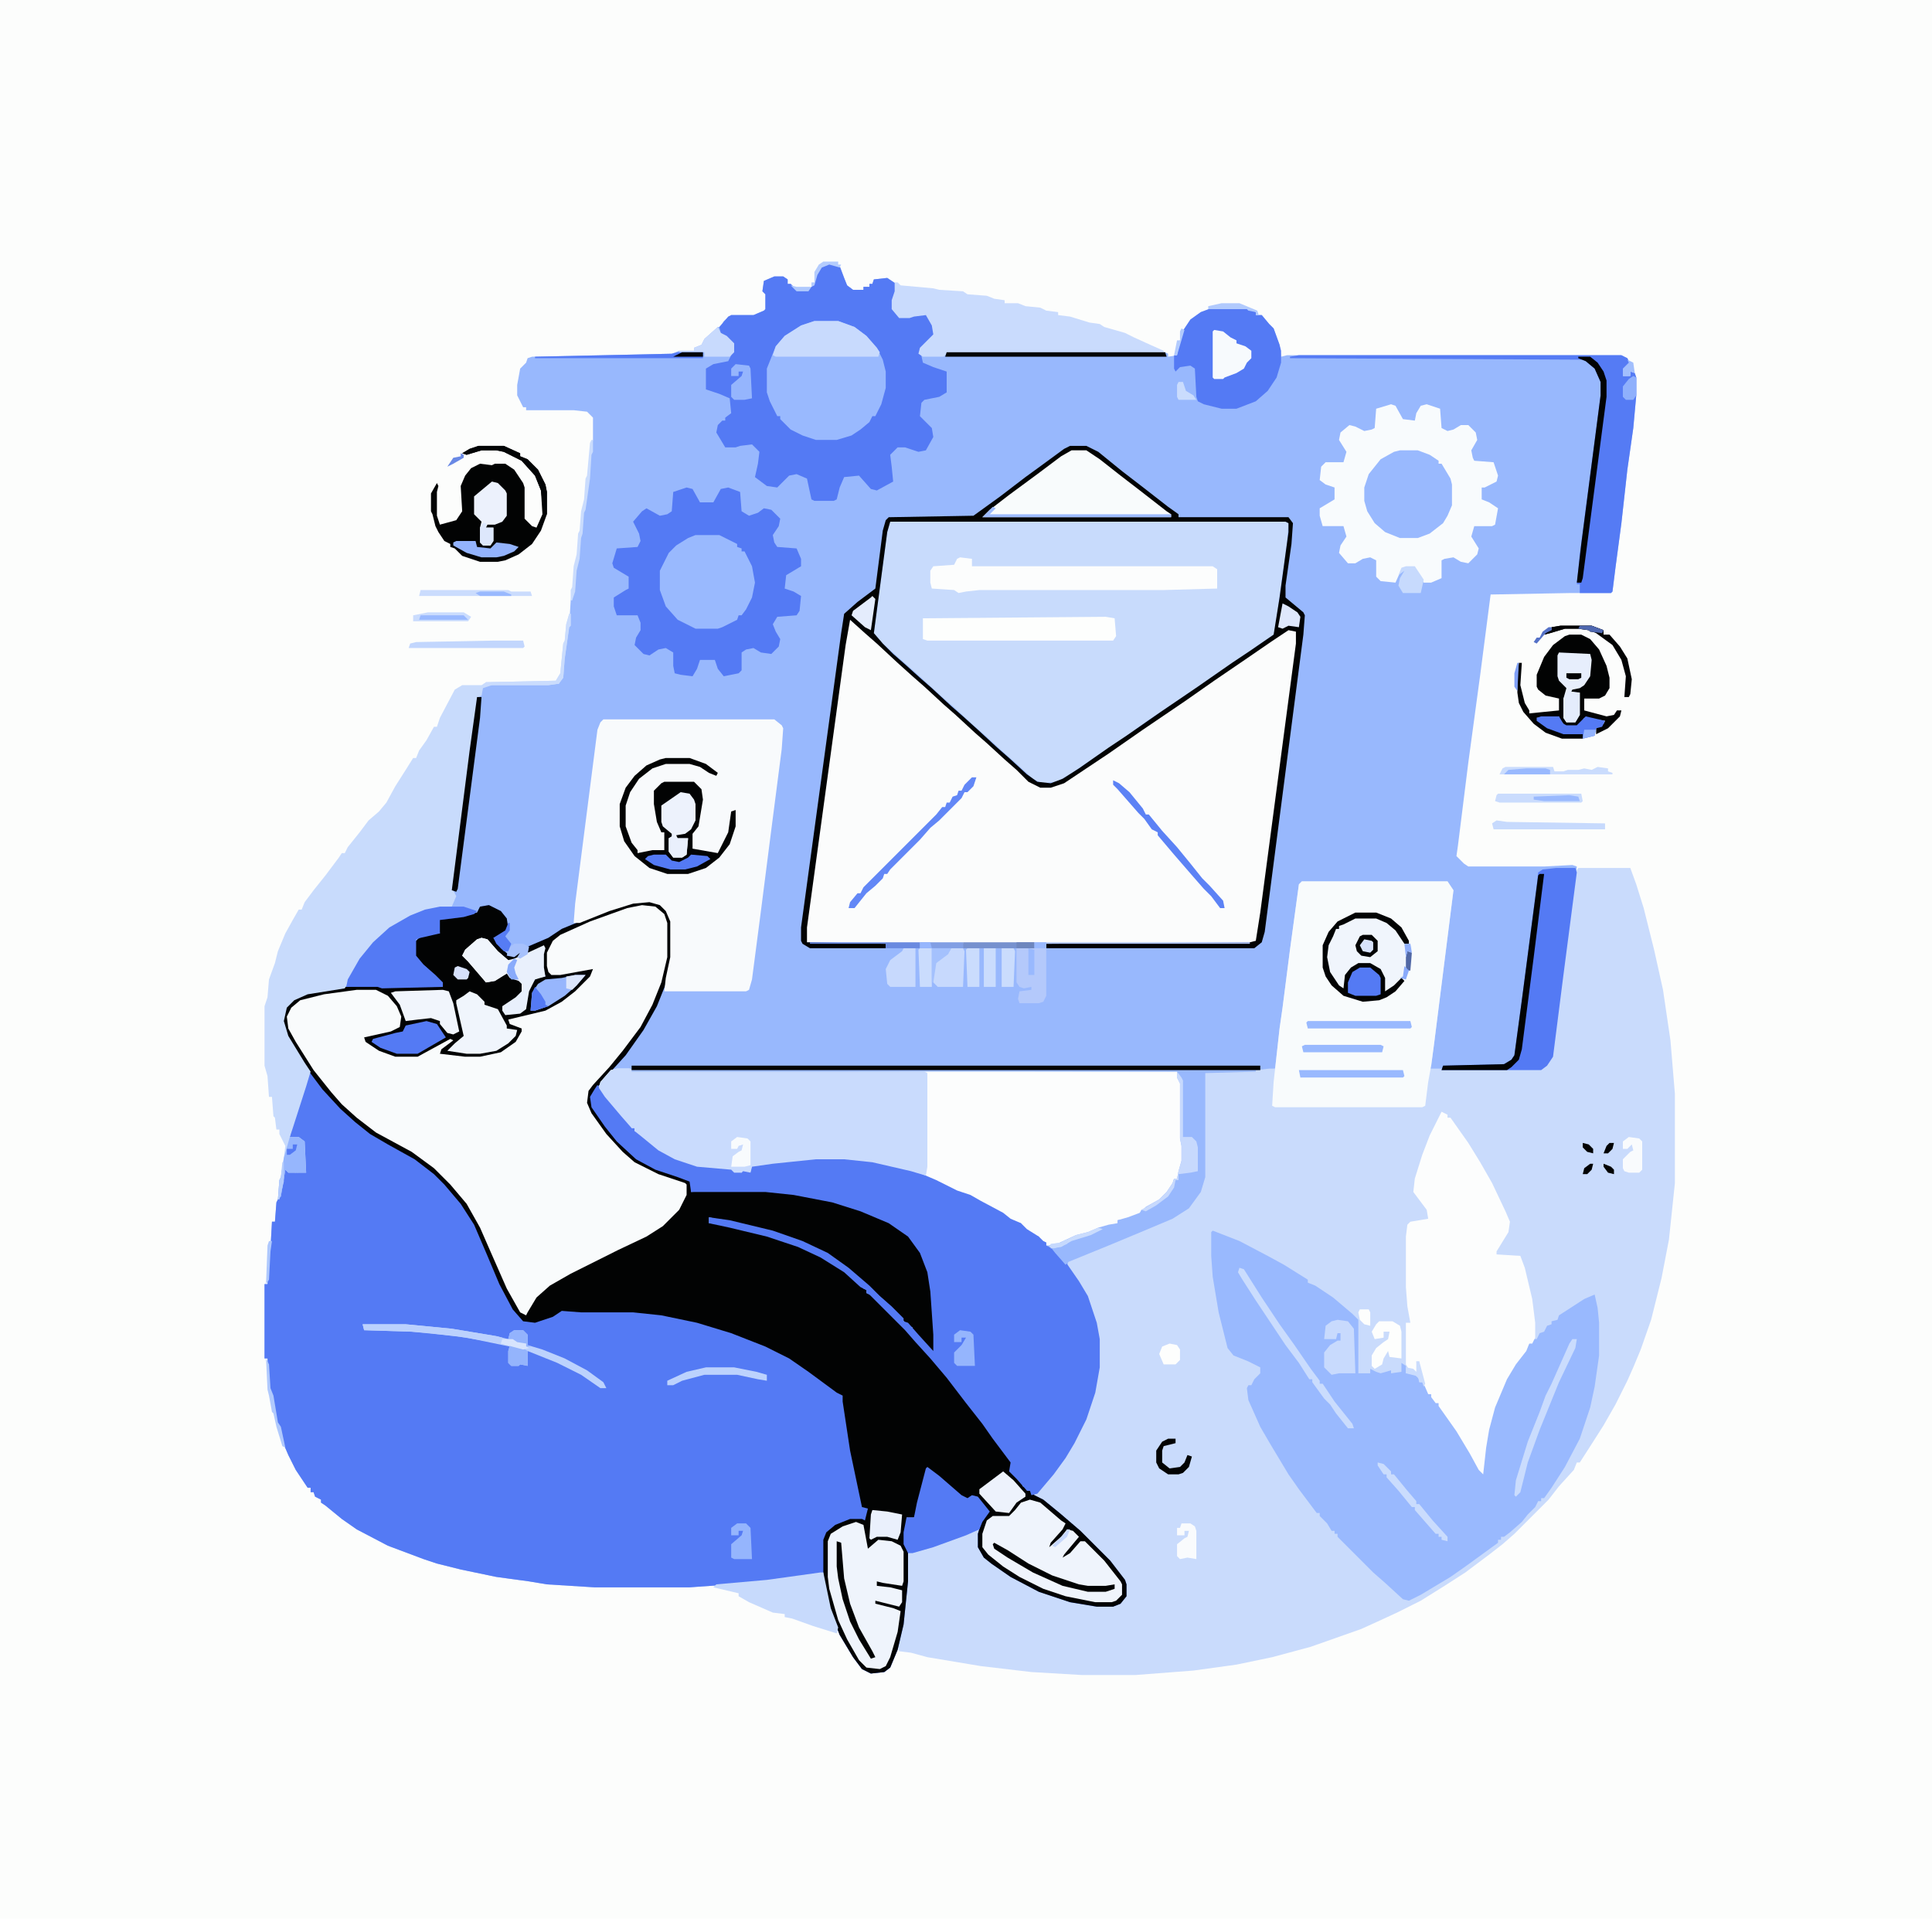 <?xml version="1.0" encoding="UTF-8"?>
<svg version="1.1" viewBox="0 0 1300 1291" width="1300" height="1291" xmlns="http://www.w3.org/2000/svg">
<path transform="translate(0)" d="m0 0h1300v1291h-1300z" fill="#FCFDFC"/>
<path transform="translate(558,177)" d="m0 0 7 2 3 8 2 5 4 3h7v-2h4v-2h2l1-3 9-1 6 4-1 9-1 2v6l4 5h7l6-2h5l4 5 2 5-1 5-9 9v3l4 1h12l2-2h147l2 1v2l6-1 3-15 6-9 7-5 8-3h23l6 3v2h4l5 6 3 3 4 11 1 8 4-1h225l4 2 2 4-4 3-1 5h5v-3l3 1 1 3v12l-2 22-4 28-4 36-4 30-2 16-1 1h-27l-54 1-7 54-8 59-7 56-1 7 5 5 3 2h51l19-1 3 1-2 19-11 86-3 23-4 6-4 3h-70l-5-1 4-34 11-86-3-5h-98l-1 1-6 44-5 39-5 38-1 3-13 2-34 1v70l-3 10-8 11-11 7-19 8-24 10-27 11 1 4 9 14 4 8 5 15 2 11v19l-3 17-6 18-8 16-6 10-8 11-11 13h-2v2l6 2 11 9 14 12 20 20 10 13 1 3v8l-4 5-5 2h-11l-18-3-21-7-19-10-13-9-5-4-4-7v-9l3-10 4-5-8-10-4 1-3 1-11-9-14-12-2 4-6 24-2 5h-5l-1 18 2 4v21l-3 29-4 17-5 12-4 3-9 1-6-3-6-8-9-15-7-18-4-20v-4l-8 2-40 5-42 3h-64l-32-2-12-2-22-3-24-5-16-4-9-3-24-9-21-11-10-7-11-9-3-2v-2l-4-2-1-3h-2v-3h-2l-8-12-5-10-3-7-4-14-1-1-3-18-2-5-1-20h-2v-50h2l1-22 1-2 1-18h2l1-13 2-4 3-19 3 2 5 1 1-2v2l5-1-1-20-3-2-6-1 3-13 10-29-2-5-13-21-3-10 2-9 4-5 8-4 20-4 8-1 8-16 10-13 7-7 13-9 13-6 13-3 8-1 2-7-2-4 16-124 2-6h2v-5l7-3h45l2-4 2-20 2-14 1-1 1-17 2-6 1-14 2-8 1-14 1-3 1-14 2-7 2-16 1-16 2-10v-15l-4-4-9-1h-32v-2h-2l-4-8v-7l2-11 4-4 1-3 3-1 94-2 5-2h10v-2l5-2 2-4 9-8h2l2-4 5-4h15l7-3 1-1v-10l-2-2 1-7 7-3h6l3 2v3h2l4 4h8l4-4 2-9 4-4z" fill="#98B8FD"/>
<path transform="translate(1062,584)" d="m0 0h35l4 11 5 16 7 28 6 27 5 34 3 36v60l-4 38-5 26-7 28-7 20-5 12-4 9-8 16-8 14-7 11-9 14h-2l-2 5-10 11-7 9-23 23-8 7-9 7-16 12-14 9-16 10-16 8-13 6-11 5-34 12-26 7-24 5-29 4-39 3h-36l-34-2-34-4-36-6-11-3-8-1-1-4 4-21 2-22v-21l-2-4v-8l2-10h5l2-10 6-23h3l14 12 10 8 4-2 4 1 8 10-5 7-2 8v9l3 5v2l4 2 8 6 13 8 17 8 16 5 18 3h11l6-3 2-3v-8l-4-7-11-13-19-19-22-18-5-2v-2l5-5 9-10 9-14 8-14 6-15 5-19 1-8v-19l-4-18-5-12-7-12-5-7 1-4 34-14 21-9 15-6 11-7 7-10 3-10v-71l35-1 9-1h4l3-27 2-14 5-39 6-44 2-2h98l4 6-13 103-2 15-1 2h75l5-4 2-4 12-95 4-29z" fill="#C9DBFC"/>
<path transform="translate(433,606)" d="m0 0 9 1 6 4 3 5 1 4v24l-4 18-6 15-9 16-12 17-10 11-7 8-5 6-1 7 4 8 10 13 11 12 10 7 13 6 17 5 2 2v7l12-1h38l19 2 26 5 27 9 16 8 9 7 9 13 4 11 2 13 2 29v12l-5-4-7-8-3-3v-2l-3-1-7-8-10-10-8-7-11-10-12-9-14-8-17-7-23-7-32-7v4l9 1 23 5 20 6 19 8 11 6 11 8 11 10 2 1v2l4 2 29 29 7 8 12 14 13 17 11 14 9 12 10 14 3 4-1 6 8 8v2l3 1v2h2l3 3 6 3 11 9 14 12 20 20 10 13 1 3v8l-4 5-5 2h-11l-18-3-21-7-19-10-13-9-5-4-4-7v-9l3-10 4-5-8-10-4 1-3 1-11-9-14-12-2 4-6 24-2 5h-5l-1 18 2 4v21l-3 29-4 17-5 12-4 3-9 1-6-3-6-8-9-15-7-18-4-20v-4l-8 2-40 5-42 3h-64l-32-2-12-2-22-3-24-5-16-4-9-3-24-9-21-11-10-7-11-9-3-2v-2l-4-2-1-3h-2v-3h-2l-8-12-5-10-3-7-4-14-1-1-3-18-2-5-1-20h-2v-50h2l1-22 1-2 1-18h2l1-13 2-4 3-19 3 2 5 1 1-2v2l5-1-1-20-3-2-6-1 3-13 10-29-2-5-13-21-3-10 2-9 4-5 8-4 20-4 16-2h14l3 1 38-1 3 1-3-5-8-8-7-6-1-2v-9l4-4 10-2h3l-1-9 5-2 16-2 5-1 2-4 6-1 8 4 4 5 1 7-4 4-6 2 5 7 6 5 4-1 3-1-2 4-3 2-4-1-12-11-2-3-6 1-9 8 2 4 11 12 2 3 6-1 9-5 2 4 6 2 2 2v5l-7 7-5 3h-2l2 5 10-1 3-2 2-12 5-8 4-2h3l-2-6v-9l1-5-9 4h-2v-4l14-6 9-6 29-12 15-5z" fill="#547AF4"/>
<path transform="translate(433,606)" d="m0 0 9 1 6 4 3 5 1 4v24l-4 18-6 15-9 16-12 17-10 11-7 8-5 6-1 7 4 8 10 13 11 12 10 7 13 6 17 5 2 2v7l12-1h38l19 2 26 5 27 9 16 8 9 7 9 13 4 11 2 13 2 29v12l-5-4-7-8-3-3v-2l-3-1-7-8-10-10-8-7-11-10-12-9-14-8-17-7-23-7-32-7v4l9 1 23 5 20 6 19 8 11 6 11 8 11 10 2 1v2l4 2 29 29 7 8 12 14 13 17 11 14 9 12 10 14 3 4-1 6 8 8v2l3 1v2h2l3 3 6 3 11 9 14 12 20 20 10 13 1 3v8l-4 5-5 2h-11l-18-3-21-7-19-10-13-9-5-4-4-7v-9l3-10 4-5-8-10-4 1-3 1-11-9-14-12-2 4-6 24-2 5h-5l-1 18 2 4v21l-3 29-4 17-5 12-4 3-9 1-6-3-6-8-9-15-7-18-4-20v-26l2-5 6-5 10-4h8l2 1 2-8-4-1-8-38-5-33v-4l-4-2-19-14-13-9-16-8-23-9-23-7-24-5-19-2h-35l-13-1-6 4-12 4-8-1-7-8-9-17-8-19-9-21-9-14-11-13-7-7-13-10-18-10-12-7-10-8-10-9-12-13-9-12-12-19-5-10-1-8 3-8 6-5 13-4 28-4h14l3 1 38-1 3 1-3-5-8-8-7-6-1-2v-9l4-4 10-2h3l-1-9 5-2 16-2 5-1 2-4 6-1 8 4 4 5 1 7-4 4-6 2 5 7 6 5 4-1 3-1-2 4-3 2-4-1-12-11-2-3-6 1-9 8 2 4 11 12 2 3 6-1 9-5 2 4 6 2 2 2v5l-7 7-5 3h-2l2 5 10-1 3-2 2-12 5-8 4-2h3l-2-6v-9l1-5-9 4h-2v-4l14-6 9-6 29-12 15-5z" fill="#020303"/>
<path transform="translate(571,416)" d="m0 0 7 6 10 9 8 7 10 9 14 13 8 7 10 9 13 12 8 7 11 10 8 7 15 14 7 3h7l11-4 22-15 16-11 23-16 12-8 16-11 20-14 12-8 16-11 12-8 5 1 1 1v8l-26 196-2 5-219 1-83-1-1-2v-8l24-175 4-29z" fill="#FBFCFC"/>
<path transform="translate(599,351)" d="m0 0h266l2 1-1 13-8 58-1 4-16 11-22 15-23 16-24 16-11 8-25 17-16 11-9 5-10 1-6-3-12-11-8-7-12-11-8-7-13-12-8-7-12-11-10-9-8-7-10-9-6-7 9-68z" fill="#C8DBFC"/>
<path transform="translate(432,609)" d="m0 0 9 1 6 5 2 6v23l-4 17-6 15-8 15-12 16-9 11-11 12-3 4-1 8 3 7 10 14 11 12 8 7 16 8 18 6 1 1v7l-5 10-11 11-11 7-19 9-32 16-14 8-9 8-6 10-1 2-4-2-9-16-11-25-7-16-9-16-11-13-11-11-15-11-24-13-13-10-10-9-7-8-12-15-12-19-5-9-1-8 3-6 6-5 16-4 22-3h13l8 4 6 7 3 7-1 7-6 3-18 4 1 3 9 6 11 4h15l22-12 2 1-8 6-1 3 17 2h10l14-3 10-7 4-7v-2l-8-3-1-3 25-6 11-6 9-7 10-10 2-5-22 4h-6l-2-2-1-4v-9l4-8 5-4 20-9 25-9z" fill="#F9FBFC"/>
<path transform="translate(816,828)" d="m0 0 18 7 19 10 11 6 16 10v2l5 2 12 8 13 11 4 4v36h8v-3l4 2 3 1 7-2v2l7-1v-6l3 2v5h5l4 4v2h2l4 6v2h2l3 4v2h2l7 11 8 11 12 20 2 4 2-16 4-21 6-16 7-14 8-12 5-7 3-3h2l2-4 3-1 2-4 3-1v-2l4-1 1-3 17-11 7-3 2 9 1 10v22l-3 21-3 14-7 21-10 19-9 14-5 7h-2v2h-2l-2 4-5 5-4 5-8 7-4 3h-2v2h-2v2l-22 16-10 7-20 12-8 4-4-1-12-11-8-7-24-24v-2h-2v-2h-2l-3-5-5-5v-2h-2l-12-16-7-10-12-20-7-12-8-18-1-8 1-2h2l2-4 4-4v-4l-8-4-10-4-4-5-6-24-4-24-1-14v-16z" fill="#99B9FE"/>
<path transform="translate(415,719)" d="m0 0h9l1 1 367 1 3 8v37l1 6v10l-4 11h-2l-1 5-6 8-9 6-6 2-2 4-7 2-7 1v2l-7 3-7 2-8 3-8 2-11 5h-7v-2l-5-2v-2l-5-2-7-5v-2l-7-2-10-7-10-5-7-4-11-4-7-4-7-3-15-6-26-6-19-2h-19l-29 3-14 2-1 4-5-1-1 1h-5l-2-2-23-2-15-5-11-6-11-9-5-4v-2h-2l-7-8-11-13-4-6 1-4 7-8z" fill="#FCFDFD"/>
<path transform="translate(402,730)" d="m0 0 4 5 9 11 9 10 1 3h2v2l4 2 9 8 14 8 15 5 23 2 2 2 5 1 1-2 5 1 1-4 30-4 13-1h19l24 3 24 6 14 6 14 7 9 3 7 4 15 8 5 4 7 3 4 4 8 5 3 3 2 1v2l4 2 9 9 9 13 6 10 6 18 2 11v19l-3 17-6 18-8 16-6 10-8 11-11 13-4 1-1-3h-2l-7-8-5-5 1-6-12-16-7-10-11-14-13-17-11-13-10-11-7-8-24-24-2-1v-2l-4-2-11-10-16-10-15-7-21-7-25-6-14-3v-4l14 2 29 7 20 7 17 8 14 10 14 12 7 7 8 7 8 8v2l3 1 7 8 10 11v-11l-2-29-2-13-5-13-8-11-13-9-19-8-19-6-26-5-19-2h-50l-1-7-8-3-15-5-13-7-13-12-8-10-9-13-1-7 3-5z" fill="#547AF4"/>
<path transform="translate(406,484)" d="m0 0h115l5 4 1 2-1 14-8 62-6 47-6 46-2 7-2 1h-55l1-9 3-14v-24l-3-7-4-4-7-2-11 1-16 5-20 8h-4l1-13 15-117 2-5z" fill="#F8FAFC"/>
<path transform="translate(558,177)" d="m0 0 7 2 3 8 2 5 4 3h7v-2h4v-2h2l1-3 9-1 6 4-1 9-1 2v6l4 5h7l6-2h5l4 5 2 5-1 5-9 9 2 9 7 3 9 3v14l-5 3-10 2-2 2-1 9 8 8 1 6-5 9-5 1-9-3h-5l-5 5 1 8 1 10-11 6-4-1-8-9-10 1-3 7-2 8-2 1h-13l-2-1-3-14-7-3-5 1-8 8-7-1-8-6 2-9 1-8-5-5-8 1-3 1h-7l-6-10 1-5 3-3h2v-2l4-3-1-10-7-3-9-3v-14l5-3 10-2 3-6v-6l-8-7-1-4 6-7 2-1h15l7-3 1-1v-10l-2-2 1-7 7-3h6l3 2v3h2l4 4h8l4-4 2-9 4-4z" fill="#547AF4"/>
<path transform="translate(876,593)" d="m0 0h98l4 6-13 103-2 15-2 11-2 16-2 1h-99l-2-1 1-16 4-36 2-14 5-39 6-44z" fill="#F8FBFC"/>
<path transform="translate(383,413)" d="m0 0h1v8l-1 1-3 21-1 13-3 4-7 1h-38l-6 2-1 5-2 1-5 36-12 94 2 4-3 7-18 3-12 5-12 7-13 12-9 13-8 15-25 4-9 4-5 5-2 9 3 10 11 18 4 6-3 10-9 28-2 6h6l4 3 1 21h-12l-2-2-3 18-2 2 1-13 1-2 2-13 1-8-4-8v-3h-2l-1-8-1-1-1-13h-2l-1-14-2-7v-40l2-6 1-12 4-11 2-8 5-12 5-9 4-7h2l2-5 6-8 8-10 9-12 2-3h2l2-4 8-10 6-8 7-6 5-6 6-11 7-11 5-8h2l2-5 5-7 5-9h2l2-6 10-19 5-3h13l3-2 47-1 3-5 2-20 1-2 1-11z" fill="#C8DBFC"/>
<path transform="translate(970,748)" d="m0 0 4 2v2h2l12 17 8 13 8 14 9 19 3 7-1 7-8 13v2l16 1 3 8 5 21 2 16v10l-2 4h-2l-2 5-7 9-6 10-8 19-4 15-2 12-2 18-3-3-6-11-9-15-12-17v-2h-2l-3-4v-2h-2l-3-7-3-11v-4h-2l1 7h-3-2l-3-5v-28h3l-2-11-1-13v-34l1-8 2-2 12-2-1-6-9-12 1-9 5-16 5-13z" fill="#FCFDFD"/>
<path transform="translate(415,719)" d="m0 0h9l1 1 197 1 2 1v63l-1 6-10-3-26-6-19-2h-19l-29 3-14 2-1 4-5-1-1 1h-5l-2-2-23-2-15-5-11-6-11-9-5-4v-2h-2l-7-8-11-13-4-6 1-4 7-8z" fill="#C9DBFD"/>
<path transform="translate(462,328)" d="m0 0 4 1 5 9h9l5-9 5-1 8 3 1 13 5 3 6-2 4-3 5 1 6 6-1 5-4 6 1 5 2 3 13 1 3 7v5l-10 6-1 9 6 2 5 3-1 10-2 3-13 1-3 5 2 5 3 5-1 5-5 5-7-1-5-3-5 1-3 2v12l-2 2-10 2-4-5-2-6h-10l-2 6-3 5-8-1-4-1-1-5v-9l-5-3-5 1-6 4-4-1-6-6 1-5 3-5v-5l-2-5h-14l-2-6v-6l8-5 2-1v-8l-10-6-1-3 3-10 14-1 2-4-1-5-4-8 6-7 3-2 9 5 5-1 3-2 1-13z" fill="#547AF4"/>
<path transform="translate(936,272)" d="m0 0 3 1 5 9 8 1 1-5 3-5 4-1 9 3 1 13 4 2 4-1 5-3h5l5 5 1 5-4 7 1 5 1 2 13 1 3 9-1 4-8 4h-2v8l5 2 6 4-2 11-2 1h-12l-2 7 5 8-1 4-6 6-5-1-5-3-6 1-2 1v12l-7 3h-5l-6-10-9 1-4 9-10-1-3-3v-11l-4-2-5 1-5 3h-5l-6-7 1-5 4-6-2-7h-14l-2-7v-5l10-6v-8l-6-2-4-3 1-9 3-3h12l2-7-5-8 1-5 6-5 4 1 6 3 5-1 2-1 1-13z" fill="#F8FBFD"/>
<path transform="translate(720,300)" d="m0 0h11l8 4 16 13 13 10 18 14 7 5v2h74l3 4-1 14-4 28v8l12 10 1 2-1 13-26 200-2 7-5 4h-140v-3l137-1 4-1 3-19 24-181v-8l-5-1-12 8-16 11-22 15-20 14-28 19-23 16-30 20-9 3h-7l-8-4-8-8-8-7-12-11-8-7-13-12-8-7-13-12-8-7-10-9-14-13-8-7-10-9-3 17-26 190v10l53 1v3h-51l-5-3-1-2v-9l27-198 2-13 9-8 12-9 5-39 2-7 2-2 57-1 18-13 17-13 11-8 15-11zm-121 51-2 7-9 68 6 7 7 7 8 7 10 9 8 7 13 12 8 7 10 9 13 12 8 7 12 11 7 5 9 1 8-3 11-7 20-14 12-8 23-16 25-17 23-16 12-8 16-11 4-25 6-44v-6l-2-1z" fill="#020303"/>
<path transform="translate(548,216)" d="m0 0h16l11 4 8 6 7 8 4 8 2 8v11l-3 11-4 8h-2l-2 4-6 5-6 4-10 3h-14l-9-3-8-4-7-7v-2h-2l-5-10-2-6v-16l6-15 6-7 11-7z" fill="#99B9FE"/>
<path transform="translate(602,190)" d="m0 0h2l2 2 22 2 4 1 16 1 3 2 13 1 5 2 7 1v2h9l5 2 10 1 4 2 8 1v2l8 1 13 4 7 1 3 2 14 4 6 3 11 5 9 4v1l-146 1-2 2h-14l-3-2 1-4 9-9-1-6-4-7-8 1-3 1h-7l-5-6v-6l2-6z" fill="#C9DBFD"/>
<path transform="translate(874,239)" d="m0 0h217l4 2 2 4-4 3-1 5h5v-3l3 1 1 3v12l-2 22-4 28-4 36-4 30-2 16-1 1h-21v-6h-2l2-20 14-107v-9l-4-9-6-5-2-1-197-1v-1z" fill="#557BF4"/>
<path transform="translate(816,207)" d="m0 0h23l6 3v2h4l5 6 3 3 4 11 1 4v8l-3 10-6 9-8 7-13 5h-10l-12-3-4-2-1-3-1-19-3-2-7 1-3 3-1-2v-9h2l3-15 6-9 7-5z" fill="#547AF4"/>
<path transform="translate(576,1024)" d="m0 0 5 2 3 16 7-6 9 1 6 3 2 4v20l-1 3-13-2-4-1v3l9 1 8 2v8l-2 3-16-4v2l12 3 5 2-2 14-5 17-3 6-4 2-9-1-5-5-8-14-6-13-6-21-1-8v-24l2-5 8-5z" fill="#EFF4FC"/>
<path transform="translate(693,1009)" d="m0 0 7 2 14 12 3 2-2 4-8 9-1 3 8-7 4-5 4 1 4 4-10 12-1 2 5-3 7-8h3l13 13 11 14 1 2v7l-4 4-3 1h-11l-20-4-15-5-16-8-11-7-10-8-4-5v-9l3-9 4-3h11l4-4 4-5z" fill="#EFF4FC"/>
<path transform="translate(1047,584)" d="m0 0h13l1 3-9 69-7 55-4 6-4 3h-67l1-3 41-1 5-3 2-3 5-37 10-77 1-9 3-2z" fill="#547AF4"/>
<path transform="translate(721,303)" d="m0 0h10l9 6 14 11 13 10 18 14 3 2v2h-127l5-5 13-10 19-14 16-12z" fill="#F8FBFC"/>
<path transform="translate(322,300)" d="m0 0h17l11 5v2l5 2 7 7 5 10 1 5v15l-4 11-6 9-9 7-9 4-5 1h-12l-12-4-5-5-3-1v-2l-4-2-4-6-2-4-2-8-1-2v-12l4-7 1 2-1 4v16l2 6 11-3 4-6-1-17 3-7 4-5 6-3 8 1 2-1h7l6 4 6 9 1 3v21l5 5 3 1 4-9-1-16-4-10-9-10-12-6-5-1h-10l-10 3-3-1 5-3z" fill="#020303"/>
<path transform="translate(468,360)" d="m0 0h16l12 6v2l3 1v2h2l5 10 2 11-2 10-4 8-3 4h-2l-1 3-10 5-3 1h-15l-12-6-8-9-4-11v-13l6-12 5-5 8-5z" fill="#99B9FE"/>
<path transform="translate(425,720)" d="m0 0h420v1l-34 1v70l-3 10-8 11-11 7-19 8-24 10-27 11-2 2-7-8-4-5 5-1 13-6 8-2 7-3 7-2 6-1v-2l7-2 8-3 4-4 9-5 5-5 4-6 1-3h2l1-5 2-7v-10l-1-5v-37l-2-4v-4h-367z" fill="#98B8FD"/>
<path transform="translate(646,375)" d="m0 0 8 1v5h162l3 2v13l-36 1h-124l-9 1-5 1-3-2-15-1-1-4v-8l2-3 14-1 2-4z" fill="#FCFDFD"/>
<path transform="translate(912,614)" d="m0 0h14l10 4 7 6 7 13v10l-2 8-6 9-9 7-5 2-11 1-13-4-8-7-4-6-2-6v-15l4-9 6-7z" fill="#F0F5FC"/>
<path transform="translate(942,303)" d="m0 0h12l8 3 6 4v2h2l6 10 1 4v14l-3 7-3 5-9 7-8 3h-12l-10-4-7-6-5-8-2-7v-9l3-9 8-10 9-5z" fill="#99B9FE"/>
<path transform="translate(1056,427)" d="m0 0h8l6 3 6 7 5 11 2 8v7l-3 5-4 2h-10v8l15 4 5-1 2-3h3l-1 4-8 8-8 4v-4l5-3 1-2-14-2-3 5-2 1h-7l-5-5v-2l-15 1 4 4 10 5 4 1h14l-1 4h-14l-11-4-8-6-7-8-3-6-1-7v-12l1-8h2l-1 15 3 12 3 5v2l20-2v-8l-9-2-5-4-1-2v-8l5-12 6-8 8-6z" fill="#020303"/>
<path transform="translate(448,510)" d="m0 0h16l11 4 8 6-1 2-5-2-6-4-7-2h-16l-9 3-9 7-6 9-3 9v14l4 11 4 5v2l10-2h8v-12h-2l-3-7-2-12v-9l5-5 2-1h20l5 5 1 7-3 18-4 5v10l17 3 7-14 2-14 3-1v11l-4 12-7 9-9 7-12 4h-14l-12-4-10-8-7-10-3-10v-15l4-11 6-8 8-7 9-4z" fill="#020303"/>
<path transform="translate(296,610)" d="m0 0h16l9 3-2 2-7 2-16 2v9l-13 3-3 1v11l5 6 8 7 5 5v3l-41 1-3-1h-21l1-5 8-14 9-11 11-10 14-8 10-4z" fill="#547AF4"/>
<path transform="translate(744,415)" d="m0 0 6 1 1 12-2 3h-125l-3-1v-14z" fill="#FDFEFD"/>
<path transform="translate(624,987)" d="m0 0 8 6 15 13 4 2 3-2 4 1 8 10-5 7-2 5-9 4-22 8-14 4h-3l-3-6v-8l2-10h5l2-10 6-23z" fill="#547AF4"/>
<path transform="translate(552,1058)" d="m0 0h2l5 24 5 13-1 4-16-5-14-5-5-1v-2l-8-1-16-7-7-4v-2l-17-4 2-2 34-3z" fill="#C7DAFC"/>
<path transform="translate(425,717)" d="m0 0h423v3h-423z" fill="#020303"/>
<path transform="translate(548,216)" d="m0 0h16l11 4 8 6 7 8 2 3-1 3h-69l-2-1 2-6 6-7 11-7z" fill="#C8DAFD"/>
<path transform="translate(324,631)" d="m0 0 4 1 7 8 7 6 4-1 7-3 13-6 1 2-1 4v9l1 6-7 2-4 8-2 12-4 3-10 1-2-3v-3l9-6 4-4v-5l-2-2-6-2-2-3-8 5-6 1-12-14-4-4 2-4 8-7z" fill="#E9F0FC"/>
<path transform="translate(316,667)" d="m0 0 5 2 5 5v2l9 3 6 11v2l7 1-1 4-5 5-8 5-11 2h-9l-13-2 5-5 6-5-5-22v-2l5-3z" fill="#F0F5FC"/>
<path transform="translate(912,614)" d="m0 0h14l10 4 7 6 5 9v2h-3l-6-9-6-5-7-3h-14l-8 4-3 1v2h-2l-2 5-3 6-1 8 2 10 6 9 3 2 1-9 4-5 5-3h8l7 4 3 6v9l6-4 5-5 2 2-6 7-6 4-5 2-11 1-13-4-8-7-4-6-2-6v-15l4-9 6-7z" fill="#020303"/>
<path transform="translate(244,891)" d="m0 0h29l31 3 30 5 8 2 1-4 3-2h6l3 3v7l10 3 15 6 15 8 11 8 2 4h-4l-13-9-16-8-20-8v10l-5-1-1 1h-5l-2-2v-8l1-3-29-6-25-3-12-1-32-1z" fill="#BCD2FD"/>
<path transform="translate(696,634)" d="m0 0h145v1h-137v35l-2 4-3 1h-13l-1-3 1-5 8-1v-2l-5 1-3-1-2-3v-23h12z" fill="#B4C9FB"/>
<path transform="translate(298,666)" d="m0 0 4 1 3 8 4 19-4 2-4-1-5-6v-2l-6-2-9 1-8 1-4-11-6-8 3-1z" fill="#F1F5FC"/>
<path transform="translate(1049,439)" d="m0 0 21 1 1 4-1 11-4 6-3 2-5 1-1 2h6v15l-3 5h-6l-2-3v-13l2-7-5-5-1-3v-14z" fill="#E7EEFC"/>
<path transform="translate(458,533)" d="m0 0 6 1 3 4 1 3v11l-3 6-4 3-6 1 1 2h7l-1 11-3 2h-6l-3-4v-9l2-1v-2l-6-5-1-3v-11z" fill="#EDF2FC"/>
<path transform="translate(287,687)" d="m0 0 7 2 6 9-19 11h-14l-11-4-6-4 1-2 15-4 5-1 2-4z" fill="#547AF4"/>
<path transform="translate(900,888)" d="m0 0 7 1 4 5 1 30h-11l-5 1-5-5v-10l4-5 5-3h2v-5h-2l-1 4h-8l1-9 4-3z" fill="#C8DAFD"/>
<path transform="translate(331,324)" d="m0 0 4 1 5 5 1 2v15l-3 4-5 2h-5l-1 2h5v9l-2 3h-5l-2-2v-10l1-4-5-5v-12z" fill="#ECF1FC"/>
<path transform="translate(817,222)" d="m0 0 6 1 5 4 4 2v2l6 2 4 3v5l-3 3-2 4-5 3-8 3-1 1h-6l-1-1v-31z" fill="#F7FAFD"/>
<path transform="translate(1036,588)" d="m0 0h3l-7 56-8 62-2 7-5 5-3 2h-44l1-3 41-1 5-3 2-3 5-37 11-84z" fill="#020303"/>
<path transform="translate(324,631)" d="m0 0 4 1 7 8 8 7-2 8-8 5-6 1-12-14-4-4 2-4 8-7z" fill="#F0F5FC"/>
<path transform="translate(1062,240)" d="m0 0h8l5 4 4 6 2 6v11l-16 122-1 3h-3l3-26 13-100v-9l-4-9-6-5-5-2z" fill="#020303"/>
<path transform="translate(834,853)" d="m0 0 3 1 12 19 12 18 10 14 11 16 6 8v2h2l8 12 12 15 1 3h-4l-8-10-4-6-4-4-8-11v-2h-2l-7-11-9-12-20-30-9-14-3-5z" fill="#CADCFD"/>
<path transform="translate(675,990)" d="m0 0 7 6 8 9v2l-6 4-5 7-9-1-11-12v-3z" fill="#EDF2FC"/>
<path transform="translate(654,523)" d="m0 0h3l-2 6-4 4h-2l-2 4-15 15-6 5-7 8-20 20-2 3h-2l-1 3-5 5-6 5-8 10h-4l1-4 5-6h2l2-4 49-49 4-5h2l1-3h2l2-4 3-1 1-3h2l2-4z" fill="#6287F6"/>
<path transform="translate(637,237)" d="m0 0h147l1 3h-149z" fill="#020303"/>
<path transform="translate(387,656)" d="m0 0h7l-6 7-8 7-11 7-9 3h-3l1-12 4-6 5-3 11-1z" fill="#97B6FD"/>
<path transform="translate(640,638)" d="m0 0h8l1 2-1 24h-7-3-7l-3-3v-10l3-5 8-6z" fill="#C7D9FD"/>
<path transform="translate(608,638)" d="m0 0h8v26h-7-3-7l-2-2-1-10 3-6 8-6z" fill="#C7D9FD"/>
<path transform="translate(1058,901)" d="m0 0h3l-1 6-11 23-13 32-8 22-5 20-3 3-1-1 1-10 8-26 8-20 4-11 4-8 12-27z" fill="#CADCFD"/>
<path transform="translate(928,889)" d="m0 0h9l5 3 1 4v18l-8-1-1-4-3 5-1 4-5 3-2-2v-7l3-5 5-4 3-2 1-5h-4v4l-6 1-2-5 3-5z" fill="#FDFEFD"/>
<path transform="translate(321,469)" d="m0 0h3l-1 14-15 115-1 2-3-1 12-94z" fill="#020303"/>
<path transform="translate(749,525)" d="m0 0 4 2 7 6 9 11 2 4h2l9 11 10 11 9 11 8 10 5 5 9 10 1 5h-3l-6-8-5-5-7-8-13-15-11-13v-2l-4-2-5-7-4-4-14-16-3-3z" fill="#5C82F5"/>
<path transform="translate(792,721)" d="m0 0 3 4 1 2v38h6l3 3 1 4v16l-5 1-8 1v4h-2l-1 5-4 6-8 6-7 4-3-1 12-7 5-5 4-6 1-3h2l1-5 2-7v-10l-1-5v-37l-2-4z" fill="#C7D9FD"/>
<path transform="translate(915,651)" d="m0 0h7l6 5 1 2v11l-3 1h-14l-5-2v-7l3-7z" fill="#547AF4"/>
<path transform="translate(244,891)" d="m0 0h29l31 3 30 5 4 1-1 4-30-5-30-3-32-1z" fill="#BBD1FD"/>
<path transform="translate(874,720)" d="m0 0h70l1 4-1 1h-69z" fill="#99B9FE"/>
<path transform="translate(880,687)" d="m0 0h69l1 4-1 1h-69l-1-4z" fill="#99B9FE"/>
<path transform="translate(1008,534)" d="m0 0h56l1 5-1 1h-55l-3-1 1-4z" fill="#CADCFD"/>
<path transform="translate(587,1016)" d="m0 0 10 1 10 2-1 12-2 5-7-2h-7l-4 2-1-1 1-16z" fill="#EAF0FC"/>
<path transform="translate(1037,482)" d="m0 0h12l3 5 2 1h7l6-6 13 3-2 4-4 1-1 5-8 2v-3h-13l-11-4-7-5v-2z" fill="#547AF4"/>
<path transform="translate(333,431)" d="m0 0h19l1 4-1 1h-77l1-3 4-1z" fill="#C2D6FD"/>
<path transform="translate(483,220)" d="m0 0 2 4 4 2 5 5v6l-3 3h-17v-3h-17v-1h10v-2l5-2 2-4z" fill="#C8DAFD"/>
<path transform="translate(195,765)" d="m0 0h6l4 3 1 21h-12l-2-2-3 18-2 2 1-13 1-2 2-13 2-7z" fill="#96B6FD"/>
<path transform="translate(1007,552)" d="m0 0 7 1 66 1v4h-75l-1-4z" fill="#C7DAFD"/>
<path transform="translate(1013,516)" d="m0 0h32l1 3h6l3-1h7l4-1 5 1 4-2 7 1v2l3 1v1h-76l2-4z" fill="#CADCFD"/>
<path transform="translate(283,397)" d="m0 0h59l2 1h13l1 3h-76z" fill="#CADCFD"/>
<path transform="translate(307,364)" d="m0 0h13l1 4 9 1 4-4 9 1 6 2-3 3-7 3-5 1h-10l-10-3-9-5v-2z" fill="#93B3FC"/>
<path transform="translate(878,703)" d="m0 0h51l2 1-1 4h-53l-1-4z" fill="#99B9FE"/>
<path transform="translate(669,1038)" d="m0 0 9 5 14 9 16 8 18 6 6 1h12l6-1v3l-6 2h-12l-17-4-20-9-17-10-9-6-1-3z" fill="#020303"/>
<path transform="translate(496,1025)" d="m0 0h6l3 3 1 21h-12l-2-1v-9l7-6 1-3h-3v3h-5v-5z" fill="#95B5FD"/>
<path transform="translate(495,245)" d="m0 0 9 1 1 2 1 20-5 1h-2-5l-2-2v-8l7-6 1-3h-3v3h-5v-5z" fill="#95B5FD"/>
<path transform="translate(475,920)" d="m0 0h19l15 3 7 2v4l-6-1-14-3h-22l-15 4-6 3h-4v-3l13-6z" fill="#BCD2FD"/>
<path transform="translate(646,895)" d="m0 0 7 1 2 2 1 21h-12l-2-2v-7l5-5 3-5h-3v3h-5v-5z" fill="#95B5FD"/>
<path transform="translate(795,1025)" d="m0 0h6l3 2 1 3v19l-6-1-5 1-2-2v-8l5-4 2-1 1-4h-3v3h-5v-5h2z" fill="#F9FBFD"/>
<path transform="translate(927,984)" d="m0 0 4 1 5 5v2h2l9 11 6 7v2h2l9 11 10 11v3l-4-1v-2h-2v-2h-2l-14-16v-2h-2l-9-11-8-9v-2h-2l-4-6z" fill="#CADCFD"/>
<path transform="translate(440,575)" d="m0 0h8l4 4 5 1 6-3 2-2 11 1 2 2-9 5-8 2h-10l-11-3-6-4 2-2z" fill="#547AF4"/>
<path transform="translate(563,1037)" d="m0 0 3 1 2 24 4 17 6 16 9 16 2 4-3 1-8-13-6-12-5-15-3-14-1-8z" fill="#020303"/>
<path transform="translate(1096,765)" d="m0 0 7 1 2 2v19l-2 2h-7l-3-1-1-2v-6l5-5 2-1-1-4-3 3h-3v-5z" fill="#F9FBFD"/>
<path transform="translate(946,381)" d="m0 0h6l6 9-2 9h-12l-3-5 1-5 3-5-4 3 2-5z" fill="#C7DAFD"/>
<path transform="translate(456,237)" d="m0 0h17v4h-113v-1l92-2z" fill="#547AF4"/>
<path transform="translate(288,412)" d="m0 0h24l5 3-2 3h-37v-4z" fill="#CADCFD"/>
<path transform="translate(1050,421)" d="m0 0h21l8 3v3h4l7 8 5 8 3 14-1 10-1 2h-3l1-14-3-11-6-10-11-8-5-2-7-1h-9l-10 3-4 1 3-3h2v-2z" fill="#020303"/>
<path transform="translate(674,638)" d="m0 0h8l1 2-1 24h-8z" fill="#CADCFD"/>
<path transform="translate(651,638)" d="m0 0h8v26h-8l-1-25z" fill="#CADCFD"/>
<path transform="translate(619,638)" d="m0 0h8v26h-8l-1-25z" fill="#CADCFD"/>
<path transform="translate(662,638)" d="m0 0h8v26h-8z" fill="#CADCFD"/>
<path transform="translate(322,300)" d="m0 0h17l11 5v2l5 2 7 7 5 10 1 5v15h-2l-2-16-4-10-9-10-12-6-5-1h-10l-10 3-3-1 5-3z" fill="#020405"/>
<path transform="translate(1055,465)" d="m0 0 8 1v15l-3 5h-6l-2-3v-13z" fill="#E4ECFC"/>
<path transform="translate(496,765)" d="m0 0 7 1 2 2v16l-4 1h-9l1-7 4-3 2-1 1-4-3 1-1 2h-4v-5z" fill="#F8FBFD"/>
<path transform="translate(648,634)" d="m0 0h48v4h-48z" fill="#7691CE"/>
<path transform="translate(587,401)" d="m0 0 2 2-3 21-4-2-9-8 1-3 12-9z" fill="#E4ECFC"/>
<path transform="translate(917,629)" d="m0 0h6l4 4v7l-5 4-6-1-3-3-1-4 3-6z" fill="#020303"/>
<path transform="translate(786,968)" d="m0 0h5v3l-8 2-1 3v8l5 4 7-1 3-3 2-5 3 1-2 7-4 4-3 1h-7l-6-4-2-4v-8l4-6z" fill="#020303"/>
<path transform="translate(787,904)" d="m0 0 5 1 2 3v7l-3 3h-8l-3-7 2-5z" fill="#FDFEFD"/>
<path transform="translate(863,406)" d="m0 0 4 2 6 4 2 3-1 7-7-1-4 2-3-1z" fill="#DFE8FC"/>
<path transform="translate(343,905)" d="m0 0 9 2 3 2v10l-5-1-1 1h-5l-2-2v-8z" fill="#94B4FC"/>
<path transform="translate(453,562)" d="m0 0 1 2h9l-1 11-3 2h-6l-3-4v-9z" fill="#E9EFFC"/>
<path transform="translate(398,296)" d="m0 0h1v8l-1 2-1 16-3 21-1 2-1 14-1 3-1 14-2 8-1 14-2 6h-1v-7l1-2 1-14 2-8 1-14 1-2 1-13 2-8 1-14 1-2 2-22z" fill="#CADCFD"/>
<path transform="translate(668,341)" d="m0 0 2 1-4 4h122v2h-127l5-5z" fill="#9DBBFD"/>
<path transform="translate(545,634)" d="m0 0h74v4h-23v-3h-51z" fill="#6A8AE0"/>
<path transform="translate(383,413)" d="m0 0h1v8l-1 1-3 21-1 13-3 4-7 1h-38l-6 1 2-3 47-1 3-5 2-20 1-2 1-11z" fill="#CADCFD"/>
<path transform="translate(619,634)" d="m0 0h29v4h-29z" fill="#819FE4"/>
<path transform="translate(1099,253)" d="m0 0 2 1v12l-2 3h-5l-2-2v-7l4-5z" fill="#8FB0FC"/>
<path transform="translate(325,352)" d="m0 0h2v3h5v9l-2 3h-5l-2-2v-10z" fill="#DDE7FC"/>
<path transform="translate(1027,517)" d="m0 0h13l3 1v3h-31l3-3z" fill="#99B9FE"/>
<path transform="translate(627,638)" d="m0 0h13l-2 4-8 6-2 13h-1z" fill="#A4C1FD"/>
<path transform="translate(346,635)" d="m0 0h6l4 2-1 5-5 3-2-1 2-3-4 3-5-1 1-5z" fill="#A7C1FC"/>
<path transform="translate(360,664)" d="m0 0 4 5 3 5v2l2 1-9 3h-3l1-12z" fill="#547AF4"/>
<path transform="translate(346,895)" d="m0 0h6l3 3v7l2 1h-3v-2h-6l-6-3 1-4z" fill="#93B3FD"/>
<path transform="translate(342,621)" d="m0 0h1v5l-3 4 4 5-2 5h-3l-5-5-2-4 8-5z" fill="#567CF4"/>
<path transform="translate(283,414)" d="m0 0h29l3 3h-33z" fill="#99B9FE"/>
<path transform="translate(1056,535)" d="m0 0 6 1 1 3h-24l-7-1v-2z" fill="#99B9FE"/>
<path transform="translate(793,257)" d="m0 0h3l2 6 5 3 2 3h-12l-1-2v-8z" fill="#CADCFD"/>
<path transform="translate(179,914)" d="m0 0 2 4 1 16 2 5 3 18 2 3 3 14-2-1-4-13-2-9-1-1-2-11-1-4z" fill="#B0C9FD"/>
<path transform="translate(387,656)" d="m0 0h7l-6 7-3 3-4-1v-8z" fill="#DCE6FC"/>
<path transform="translate(308,650)" d="m0 0 6 2 2 2-1 4-1 1h-6l-3-3 1-5z" fill="#D6E1FB"/>
<path transform="translate(822,204)" d="m0 0h12l12 5 1 3h-2v-2l-5-1-1-1h-26v-2z" fill="#B1CAFD"/>
<path transform="translate(692,638)" d="m0 0 4 1v17h-4z" fill="#99B9FE"/>
<path transform="translate(915,881)" d="m0 0h6l1 2v9l-4-1-3-3-1-5z" fill="#FDFEFD"/>
<path transform="translate(1050,421)" d="m0 0h21l8 3-1 2-8-1-1-1-7-1h-9l-10 3-4 1 3-3h2v-2z" fill="#020303"/>
<path transform="translate(953,916)" d="m0 0h2l4 15-1 2-1-3h-2l-1-4-8-2v-4l5 1 2 2z" fill="#CADCFD"/>
<path transform="translate(918,632)" d="m0 0 5 1 1 1v5l-2 2-5-1-2-4z" fill="#D8E3FC"/>
<path transform="translate(739,826)" d="m0 0 3 1-8 4-13 4-7 4-7 1v-3l7-1 10-5 8-2z" fill="#CADCFD"/>
<path transform="translate(338,901)" d="m0 0h7l3 2 6 1v2l2 1-4 1-15-4z" fill="#D7E4FD"/>
<path transform="translate(346,645)" d="m0 0 2 1-2 5 1 4 2 4h-5l-3-5 1-5z" fill="#89ABFB"/>
<path transform="translate(323,398)" d="m0 0h16l5 2v1h-21l-3-2z" fill="#99B9FE"/>
<path transform="translate(1095,242)" d="m0 0 4 2 1 7-3-1v3h-5v-5l4-4z" fill="#A2BFFD"/>
<path transform="translate(554,176)" d="m0 0h10v2h2l-1 2-7-2-5 2-3 5-2 7-2 1v-3h2v-7l3-5z" fill="#B4CCFD"/>
<path transform="translate(459,237)" d="m0 0h14v3h-20l4-2z" fill="#020303"/>
<path transform="translate(684,634)" d="m0 0h12v4h-12z" fill="#6D86BE"/>
<path transform="translate(181,835)" d="m0 0h2l-1 7-1 19-2 3 1-26z" fill="#AEC8FD"/>
<path transform="translate(947,640)" d="m0 0 3 1-1 12h-2l-1-2v-7z" fill="#5168A5"/>
<path transform="translate(1066,491)" d="m0 0h8l-1 4-8 2z" fill="#93B3FD"/>
<path transform="translate(190,782)" d="m0 0h1v13l-3 12h-1l1-13 1-2z" fill="#B4CCFD"/>
<path transform="translate(1021,446)" d="m0 0h1l-1 19-2-3v-9z" fill="#80A0F8"/>
<path transform="translate(1063,421)" d="m0 0h8l8 3-1 2-8-1-1-1-7-1z" fill="#4E67AF"/>
<path transform="translate(696,634)" d="m0 0h8v4h-8z" fill="#99B9FE"/>
<path transform="translate(1054,453)" d="m0 0h10v3l-2 1h-6l-2-1z" fill="#020303"/>
<path transform="translate(619,634)" d="m0 0h7l1 4h-8z" fill="#96B6FD"/>
<path transform="translate(1065,769)" d="m0 0 4 1 3 3v3l-4-1-3-3z" fill="#020303"/>
<path transform="translate(795,221)" d="m0 0 2 1-5 17h-2l2-10h2v-6z" fill="#B2CBFD"/>
<path transform="translate(1070,783)" d="m0 0h2l-1 4-3 3h-3l1-4z" fill="#020303"/>
<path transform="translate(1083,769)" d="m0 0h3l-1 4-3 3h-3l2-5z" fill="#020303"/>
<path transform="translate(1079,783)" d="m0 0 5 2 2 2v3l-4-1-3-4z" fill="#020303"/>
<path transform="translate(310,305)" d="m0 0 2 1v2l-7 4-4 2 4-6 5-1z" fill="#6989E5"/>
<path transform="translate(718,1029)" d="m0 0h2l-2 5-8 7-2-1 9-9z" fill="#C7D8FC"/>
<path transform="translate(717,834)" d="m0 0h2l-1 3-9 3-3-1 1-2 7-1z" fill="#C6D9FD"/>
<path transform="translate(197,770)" d="m0 0h3l-1 4-4 3h-2v-4h4z" fill="#547AF4"/>
<path transform="translate(945,650)" d="m0 0 3 3-2 6-4-1 2-1z" fill="#89AAFB"/>
<path transform="translate(945,635)" d="m0 0h4l1 6-3-1-1 4z" fill="#8EAEFB"/>
<path transform="translate(1042,422)" d="m0 0h2v2l-4 2-6 7-2-1 2-3h2l2-4z" fill="#5471C7"/>
<path transform="translate(532,192)" d="m0 0 4 1h10l-2 3h-8z" fill="#AFC9FD"/>
</svg>
